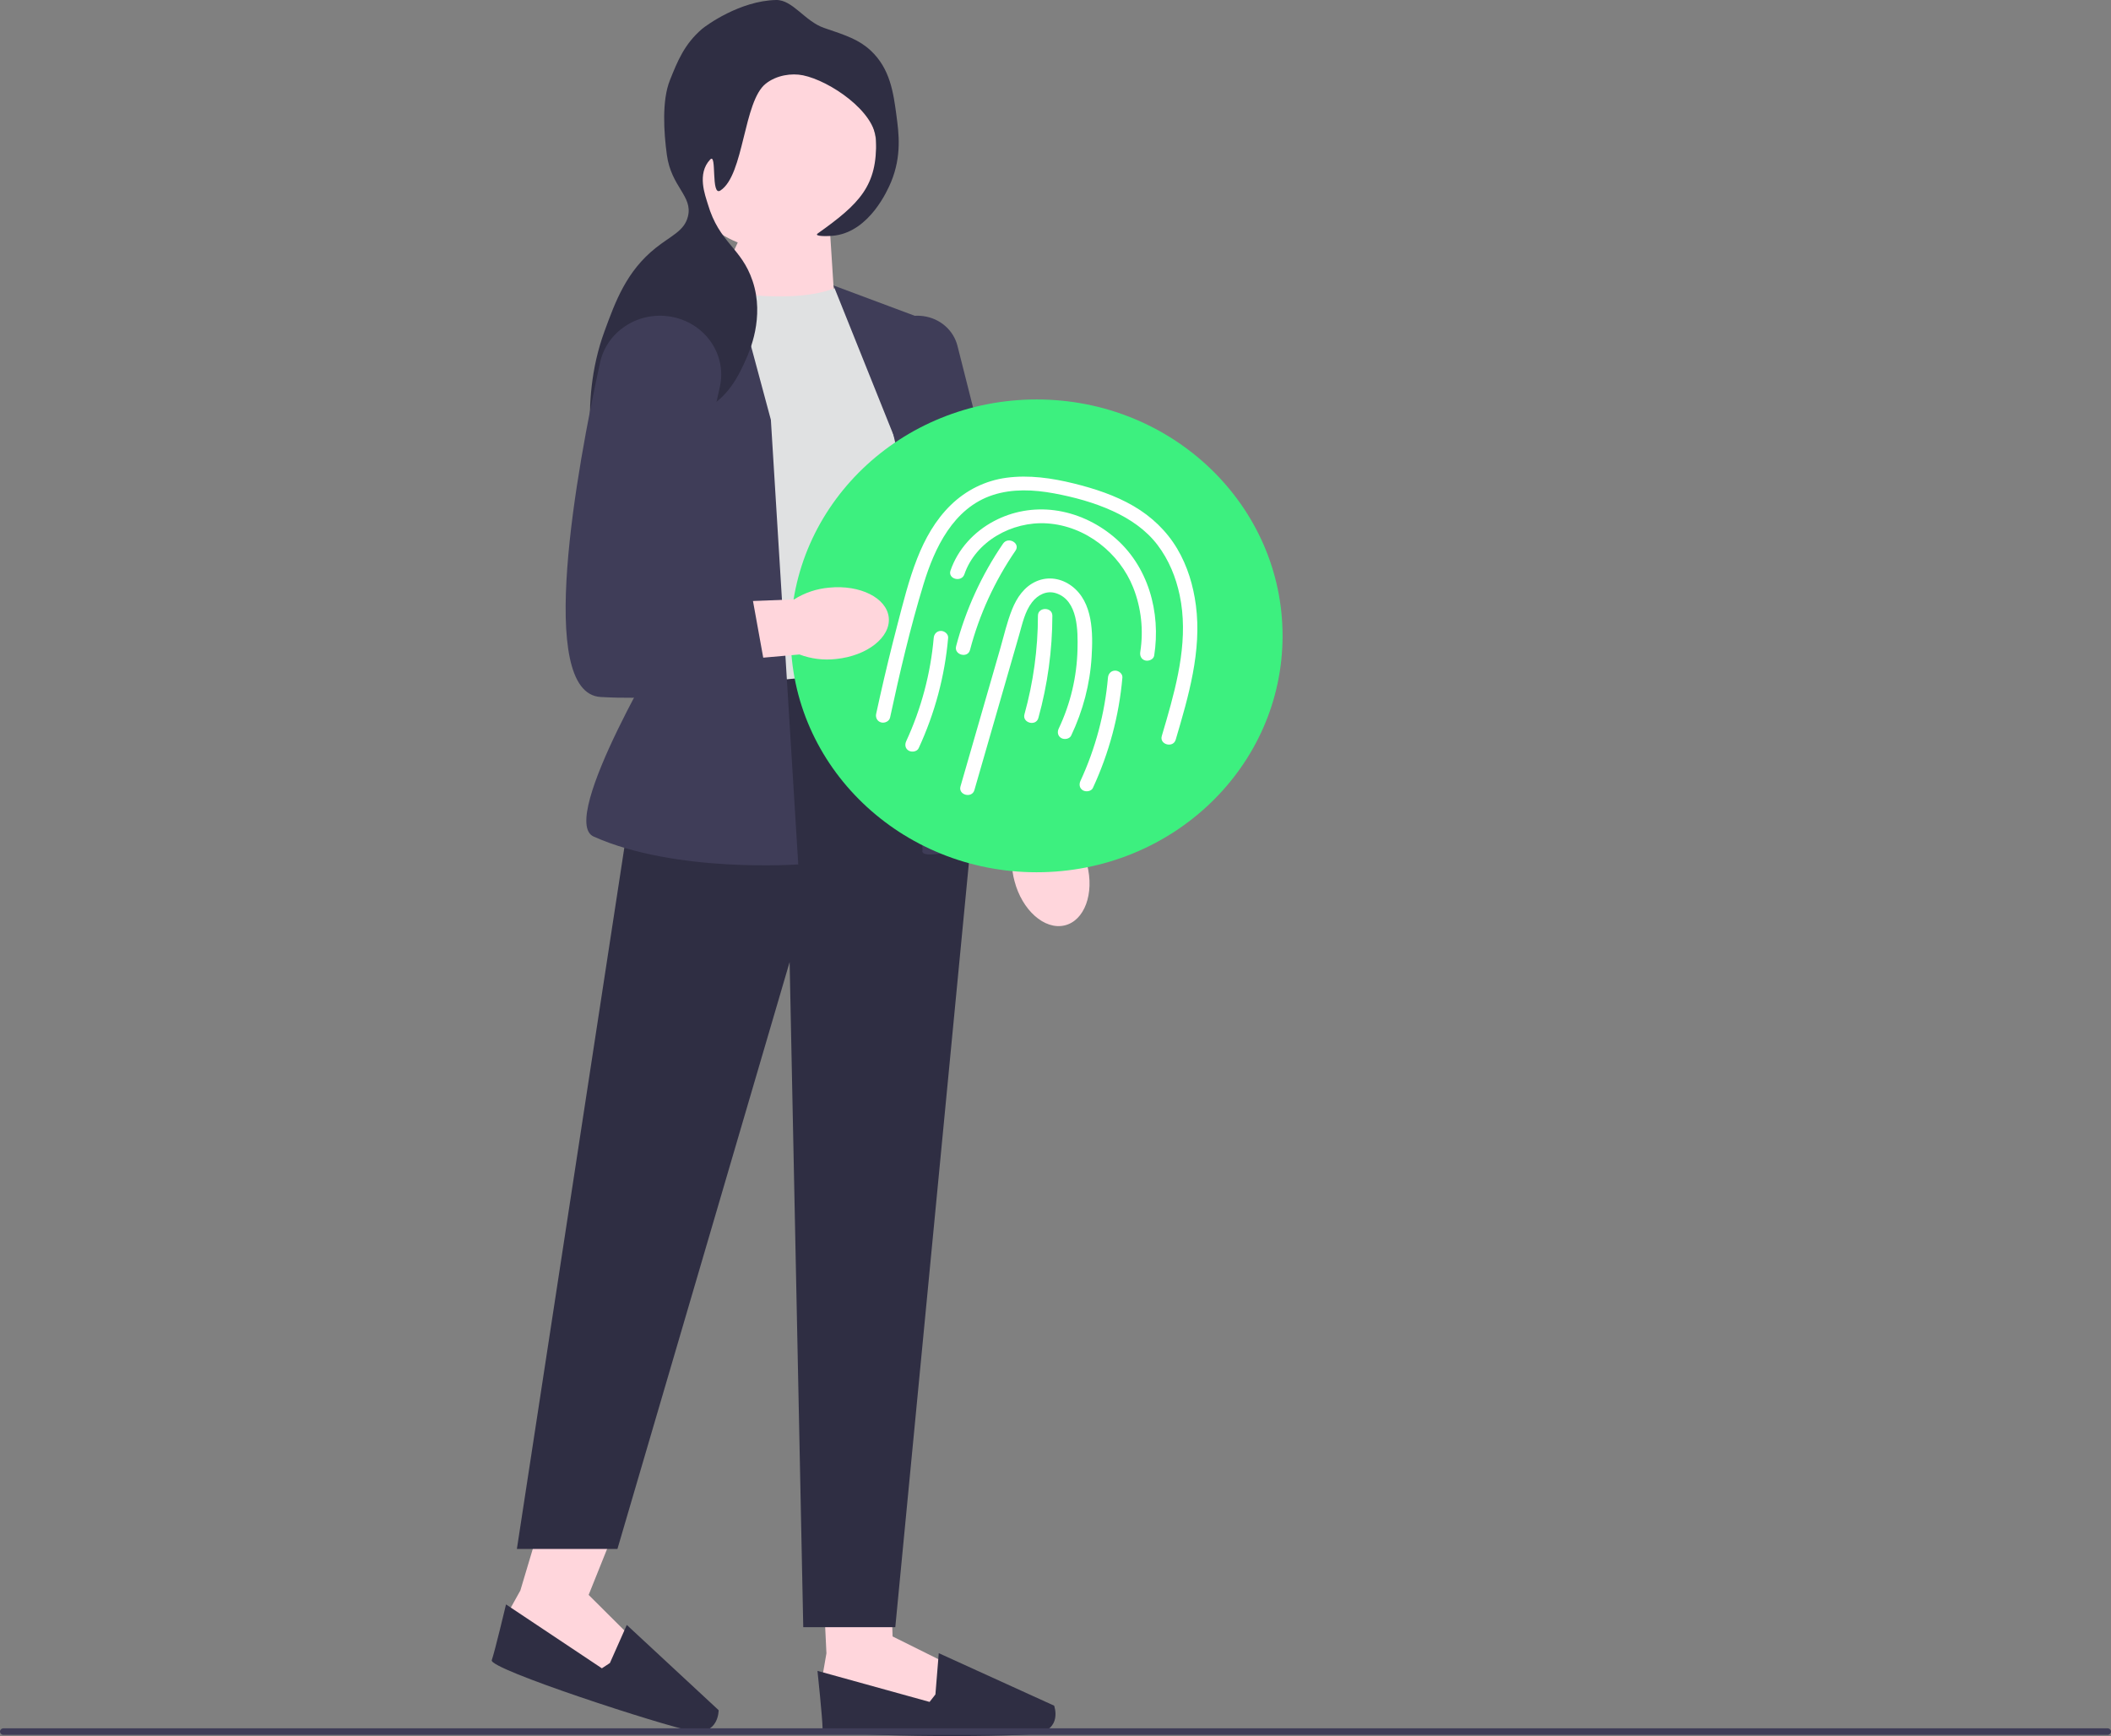 <svg width="428" height="352" viewBox="0 0 428 352" fill="none" xmlns="http://www.w3.org/2000/svg">
<rect x="0" y="0" width="428" height="352" fill="#808080" stroke="none"/>
<g clip-path="url(#clip0_200_1850)">
<path d="M220.393 175.268C221.926 181.173 219.875 186.713 215.813 187.643C211.751 188.573 207.217 184.54 205.685 178.633C205.038 176.282 205.009 173.817 205.6 171.445L199.447 146.349L212.237 143.841L216.945 168.848C218.633 170.698 219.815 172.9 220.393 175.268Z" fill="#FFD6DC"/>
<path d="M166.77 318.768L167.558 335.217L166.769 339.768L169.531 345.078L191.232 347.354L192.416 337.492L180.973 331.803L180.641 322.509L166.77 318.768Z" fill="#FFD6DC"/>
<path d="M189.654 343.561L188.47 345.078L165.743 338.783C165.743 338.783 166.769 348.492 166.769 350.388C166.769 352.285 204.253 352.285 209.894 351.526C215.534 350.767 213.723 345.837 213.723 345.837L190.332 335.193L189.654 343.561Z" fill="#2F2E43"/>
<path d="M110.23 306.661L105.5 322.486L103.238 326.556L104.087 332.436L123.889 341.268L128.294 332.289L119.347 323.379L124.959 309.39L110.23 306.661Z" fill="#FFD6DC"/>
<path d="M123.657 337.189L122.03 338.262L102.594 325.307C102.594 325.307 100.333 334.82 99.702 336.617C99.07 338.414 134.584 349.945 140.18 350.962C145.776 351.978 145.702 346.75 145.702 346.75L127.084 329.47L123.657 337.189Z" fill="#2F2E43"/>
<path d="M168.3 47.215L169.128 60.151L144 61.376L151.781 44.333L168.3 47.215Z" fill="#FFD6DC"/>
<path d="M169.77 58.216C163.034 61.104 152.261 60.314 140.052 58.216L138.144 139.523C138.144 139.523 176.335 146.904 189.466 133.285L182.555 66.852L169.77 58.216Z" fill="#E0E1E2"/>
<path d="M185.319 135.278L131.403 140.401L104.796 314.066H125.183L160.094 195.068L162.858 329.927H181.518L197.414 164.841L185.319 135.278Z" fill="#2F2E43"/>
<path d="M147.717 53.234L129.602 63.538C122.74 67.442 119.505 75.322 121.746 82.679L135.746 128.645C135.746 128.645 112.947 166.295 120.356 169.617C137.003 177.081 161.845 175.264 161.845 175.264L156.293 85.121L147.717 53.234Z" fill="#3F3D58"/>
<path d="M168.983 57.874L189.466 65.524L194.304 122.324L207.851 168.082C184.905 176.134 187.047 172.382 187.047 172.382L183.246 93.426L168.983 57.874Z" fill="#3F3D58"/>
<path d="M198.905 167.114L198.835 166.803L177.897 73.714C177.312 71.113 178.06 68.505 179.95 66.56C181.839 64.615 184.494 63.718 187.234 64.101C190.613 64.574 193.319 66.94 194.126 70.13L217.125 161.002L198.905 167.114Z" fill="#3F3D58"/>
<path d="M157.396 50.652C168.656 50.652 177.783 41.878 177.783 31.054C177.783 20.231 168.656 11.457 157.396 11.457C146.136 11.457 137.009 20.231 137.009 31.054C137.009 41.878 146.136 50.652 157.396 50.652Z" fill="#FFD6DC"/>
<path d="M167.095 5.664C171.586 7.181 174.156 8.05 176.509 10.229C180.485 13.911 181.141 18.831 181.751 23.403C182.228 26.98 182.845 31.604 180.666 36.887C179.922 38.69 176.316 46.723 169.412 47.738C168.056 47.938 164.873 47.99 165.791 47.339C174.282 41.313 177.905 37.675 177.608 28.389C177.424 22.618 168.251 16.388 162.804 15.268C160.51 14.796 157.455 15.227 155.265 16.956C150.687 20.568 150.883 35.507 146.055 38.629C144.07 39.913 145.393 30.873 143.994 32.339C141.234 35.232 143.005 39.662 143.501 41.349C145.853 49.351 150.289 50.134 152.586 56.967C155.067 64.345 151.945 71.291 151.204 72.938C149.917 75.803 147.706 80.721 142.656 83.08C136.246 86.074 131.193 82.175 128.213 85.518C126.547 87.386 127.448 89.366 124.44 95.178C123.457 97.076 122.966 98.025 122.531 97.991C120.474 97.832 117.143 82 122.53 67.257C124.791 61.069 127.007 55.007 132.944 50.267C136.084 47.761 138.717 46.859 139.466 43.932C140.537 39.751 136.091 37.967 135.2 31.369C134.59 26.858 134.163 20.405 135.82 16.269C137.385 12.364 138.743 8.973 142.299 5.899C143.153 5.161 150.047 0.142 157.356 0.001C160.721 -0.064 163.194 4.346 167.095 5.664Z" fill="#2F2E43"/>
<path d="M210.174 176.857C237.713 176.857 260.038 155.397 260.038 128.925C260.038 102.452 237.713 80.992 210.174 80.992C182.635 80.992 160.31 102.452 160.31 128.925C160.31 155.397 182.635 176.857 210.174 176.857Z" fill="#3DF07F"/>
<path d="M197.557 160.197C200.584 149.701 203.611 139.204 206.638 128.708C207.282 126.474 207.781 123.992 209.256 122.095C210.396 120.629 212.19 119.67 214.088 120.273C218.614 121.711 218.541 127.988 218.461 131.651C218.339 137.18 217.041 142.697 214.651 147.729C214.323 148.42 214.446 149.243 215.176 149.653C215.804 150.006 216.847 149.842 217.176 149.148C219.57 144.109 220.992 138.715 221.323 133.18C221.609 128.404 221.63 122.107 217.324 118.852C215.219 117.261 212.533 116.788 210.065 117.888C207.627 118.974 206.138 121.224 205.202 123.554C204.16 126.144 203.54 128.921 202.77 131.594L200.286 140.206C198.436 146.621 196.586 153.035 194.736 159.449C194.233 161.195 197.054 161.941 197.557 160.197Z" fill="white"/>
<path d="M210.526 145.579C212.399 138.82 213.356 131.832 213.364 124.838C213.366 123.029 210.441 123.026 210.439 124.838C210.431 131.595 209.515 138.302 207.705 144.831C207.22 146.581 210.041 147.328 210.526 145.579Z" fill="white"/>
<path d="M180.457 145.497C182.418 136.412 184.539 127.298 187.26 118.392C189.466 111.17 193.27 102.986 201.298 100.368C205.285 99.067 209.607 99.277 213.687 100.031C217.734 100.78 221.833 101.893 225.563 103.597C229.093 105.209 232.359 107.431 234.683 110.493C236.978 113.515 238.407 117.022 239.177 120.675C240.964 129.15 238.86 137.809 236.503 145.978C236.19 147.065 235.869 148.15 235.548 149.235C235.033 150.979 237.854 151.723 238.369 149.983C240.973 141.176 243.678 131.975 242.465 122.732C241.94 118.734 240.774 114.807 238.695 111.289C236.565 107.684 233.491 104.737 229.806 102.595C226.09 100.434 221.907 99.059 217.718 98.027C213.268 96.931 208.638 96.256 204.055 96.868C199.734 97.446 195.841 99.416 192.781 102.389C189.646 105.436 187.526 109.242 185.962 113.22C184.237 117.608 183.11 122.217 181.923 126.759C180.669 131.56 179.499 136.381 178.413 141.22C178.149 142.395 177.891 143.572 177.637 144.75C177.477 145.493 177.863 146.269 178.658 146.479C179.383 146.671 180.296 146.244 180.457 145.497Z" fill="white"/>
<path d="M195.532 116.434C197.813 109.781 205.157 105.663 212.268 106.119C220.151 106.625 226.983 112.158 229.75 119.122C231.394 123.259 231.877 127.813 231.186 132.191C231.067 132.941 231.382 133.703 232.207 133.92C232.898 134.103 233.887 133.694 234.006 132.939C235.388 124.188 232.848 114.653 225.684 108.735C222.325 105.96 218.21 104.04 213.805 103.465C209.569 102.912 205.299 103.665 201.549 105.648C197.435 107.822 194.186 111.386 192.711 115.687C192.121 117.409 194.944 118.147 195.532 116.434Z" fill="white"/>
<path d="M189.309 129.328C188.68 136.541 186.789 143.672 183.73 150.287C183.409 150.98 183.52 151.797 184.255 152.21C184.878 152.561 185.933 152.403 186.255 151.706C189.539 144.606 191.559 137.073 192.233 129.328C192.299 128.571 191.514 127.923 190.771 127.923C189.925 127.923 189.375 128.569 189.309 129.328Z" fill="white"/>
<path d="M224.638 137.379C224.01 144.591 222.119 151.723 219.059 158.338C218.739 159.031 218.85 159.848 219.584 160.261C220.207 160.611 221.262 160.454 221.585 159.757C224.868 152.657 226.888 145.123 227.563 137.379C227.629 136.622 226.843 135.973 226.1 135.973C225.254 135.973 224.704 136.619 224.638 137.379Z" fill="white"/>
<path d="M196.668 131.784C198.548 124.615 201.664 117.821 205.892 111.645C206.93 110.129 204.398 108.719 203.366 110.226C199.012 116.588 195.784 123.653 193.847 131.036C193.387 132.791 196.207 133.54 196.668 131.784Z" fill="white"/>
<path d="M0 351.093C0 351.464 0.31 351.762 0.696 351.762H427.304C427.69 351.762 428 351.464 428 351.093C428 350.722 427.69 350.424 427.304 350.424H0.696C0.31 350.424 0 350.722 0 351.093Z" fill="#3F3D58"/>
<path d="M168.085 119.149C174.381 118.513 179.803 121.236 180.195 125.232C180.587 129.228 175.801 132.982 169.503 133.618C166.99 133.907 164.447 133.591 162.086 132.698L135.376 135.06L134.574 122.536L160.991 121.537C163.132 120.188 165.565 119.369 168.085 119.149Z" fill="#FFD6DC"/>
<path d="M135.543 64.133C129.078 63.257 123.012 67.344 121.668 73.486C116.98 94.913 108.567 140.558 121.781 141.32C139.058 142.316 155.645 138.33 155.645 138.33L151.498 115.411L138.022 114.082L145.949 78.44C147.454 71.672 142.672 65.098 135.543 64.133Z" fill="#3F3D58"/>
</g>
<defs>
<clipPath id="clip0_200_1850">
<rect width="428" height="352" fill="white"/>
</clipPath>
</defs>
</svg>
